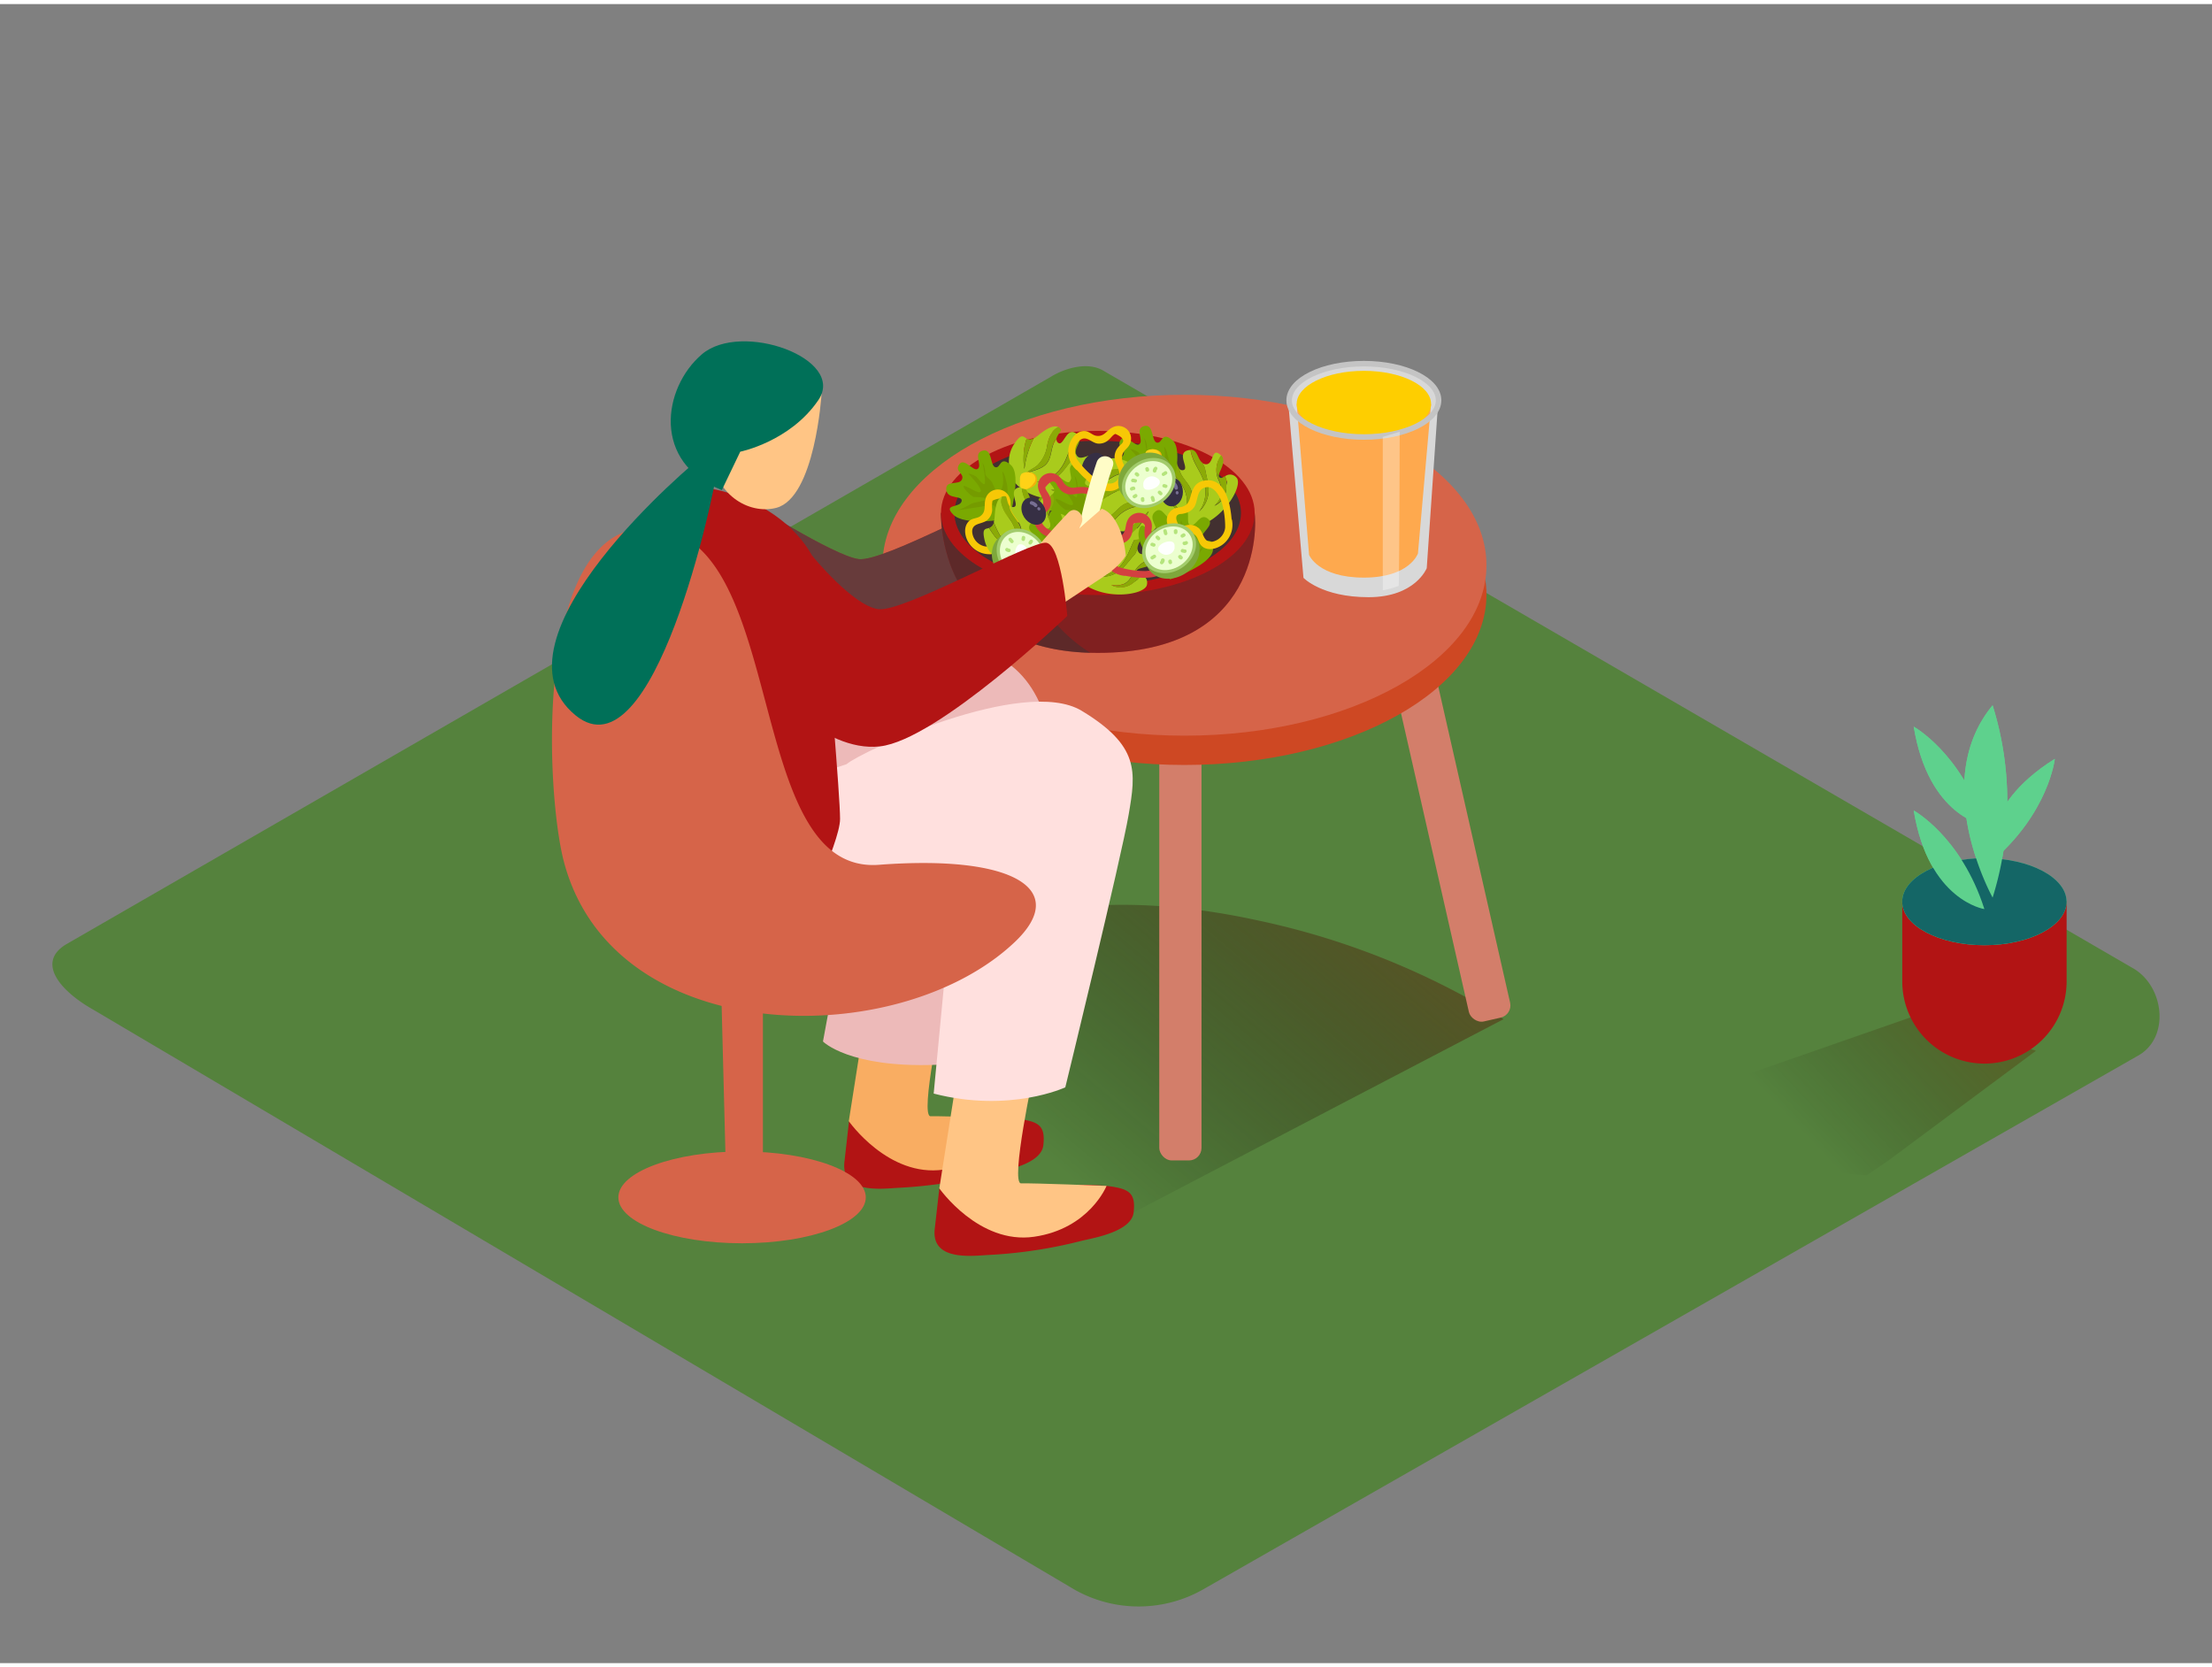 <svg id="Layer_2" data-name="Layer 2" xmlns="http://www.w3.org/2000/svg" xmlns:xlink="http://www.w3.org/1999/xlink" viewBox="0 0 400 300" width="406" height="306" class="illustration styles_illustrationTablet__1DWOa"><rect x="0" y="0" width="400" height="300" fill="#808080" stroke="none"/><defs><linearGradient id="linear-gradient" x1="186.12" y1="205.71" x2="263.34" y2="114.14" gradientUnits="userSpaceOnUse"><stop offset="0" stop-opacity="0"></stop><stop offset="1" stop-color="#935a24"></stop></linearGradient><linearGradient id="linear-gradient-2" x1="324.76" y1="202.69" x2="350.27" y2="178.7" gradientUnits="userSpaceOnUse"><stop offset="0" stop-opacity="0"></stop><stop offset="0.99" stop-color="#552800"></stop></linearGradient></defs><title>PP</title><path d="M194.36,286.74,16.89,181.85c-5.65-3.17-10.5-8.38-5-11.79L190,67.41c2.67-1.65,6.73-2.74,9.45-1.16L385.74,174.36c5.65,3.28,6.66,12.45,1,15.73l-169,96.48A23.6,23.6,0,0,1,194.36,286.74Z" fill="#55823d"></path><path d="M227.13,165.63c-18.44-4-38.71-4.36-56.07,3.79l-44.16,27.08c6.18,5,51.18,28.36,58,32.49l87-45.44A138.43,138.43,0,0,0,227.13,165.63Z" fill="url(#linear-gradient)"></path><rect x="165.79" y="95.67" width="7.64" height="88.68" rx="2.26" ry="2.26" transform="translate(40.03 -37.69) rotate(14.36)" fill="#d37e6a"></rect><rect x="209.63" y="120.42" width="7.64" height="88.68" rx="2.26" ry="2.26" fill="#d37e6a"></rect><rect x="256.21" y="96.03" width="7.64" height="88.68" rx="2.26" ry="2.26" transform="translate(-24.64 61.11) rotate(-12.8)" fill="#d37e6a"></rect><ellipse cx="214.19" cy="106.77" rx="54.61" ry="30.82" fill="#ce4823"></ellipse><ellipse cx="214.19" cy="101.47" rx="54.61" ry="30.82" fill="#d66449"></ellipse><path d="M135.07,89.76s15.57,9.94,20.17,10.6,27.68-12.45,30.43-12,3.75,13.21,3.75,13.21S166,124,155.52,125.18s-20.42-11.35-20.42-11.35" fill="#b21414"></path><path d="M135.07,89.76s15.57,9.94,20.17,10.6,27.68-12.45,30.43-12,3.75,13.21,3.75,13.21S166,124,155.52,125.18s-20.42-11.35-20.42-11.35" fill="#146666" opacity="0.47"></path><path d="M232.84,70.75l2.87,33s3.3,3.5,11.77,3.5S258,102,258,102l2.15-31.28S259.21,65,245.33,65C234.42,65,232.84,70.75,232.84,70.75Z" fill="#d8d8d8"></path><path d="M234.48,72.3l2.24,27.3s1.62,4.11,9.91,4.11,9.78-4.36,9.78-4.36l2.37-27" fill="#fea94e"></path><ellipse cx="246.63" cy="72.3" rx="12.15" ry="5.98" fill="#fece00"></ellipse><ellipse cx="246.63" cy="71.65" rx="13.51" ry="6.63" fill="none" stroke="#c4c4c4" stroke-miterlimit="10"></ellipse><path d="M250.05,78.28V106a15.81,15.81,0,0,0,2.87-.79c.12-.23.19-27.87.19-27.87Z" fill="#fff" opacity="0.33"></path><path d="M170.16,92s-1,25.32,28.36,25.32c29.55,0,28.73-22.93,28.36-25.32S170.16,92,170.16,92Z" fill="#b21414"></path><path d="M170.16,92s-1,25.32,28.36,25.32c29.55,0,28.73-22.93,28.36-25.32S170.16,92,170.16,92Z" fill="#093e3e" opacity="0.29"></path><path d="M188.59,108.91a41.57,41.57,0,0,1-6-17.34c-7.22.24-12.4.46-12.4.46s-1,24.51,27,25.3A28,28,0,0,1,188.59,108.91Z" fill="#093e3e" opacity="0.29"></path><ellipse cx="198.52" cy="92.02" rx="28.36" ry="14.84" fill="#b21414"></ellipse><ellipse cx="198.5" cy="92.02" rx="25.91" ry="13.04" fill="#093e3e" opacity="0.66"></ellipse><path d="M194.15,87.12a3.61,3.61,0,0,1-4.11.69,4.31,4.31,0,0,0,2.38-.33c.91-.49,1.25-1.5,1.77-2.32a4.4,4.4,0,0,1,3.31-2.32.68.68,0,0,1,.27,0,1.83,1.83,0,0,0,0-.33c0-2.17-2.23.49-3.08-.92a1.25,1.25,0,0,1-.17-.51c-.13.31-.26.62-.39.94-.7.79-1.27,1.7-2,2.52a5.28,5.28,0,0,1-4.66,1.8,6,6,0,0,0,4.73-3c1-1.69,1.3-3.7,2.58-5.27A.67.67,0,0,1,195,78a2,2,0,0,0-.4-.36c-1.78-1.26-2.28,2.45-3.25,1.69a.71.71,0,0,1-.28-.73,3.79,3.79,0,0,0-.31.43c-.65,1.1-.57,2.4-1.13,3.52-.83,1.68-2.82,1.64-4.26,2.49.6-.73,1.48-1,2.22-1.61a6.23,6.23,0,0,0,1.74-3.33,6.56,6.56,0,0,1,1.1-2.92,3,3,0,0,1,.93-.7c-.52-.25-1.52-.21-3.51,1.42a5.1,5.1,0,0,1-.91.61,16.42,16.42,0,0,0-1.64,5.22.66.66,0,0,1-.12.28,17.84,17.84,0,0,1,0-3.46,13.18,13.18,0,0,1,.45-2c-.62-.33-.86-1-2.17.91-2.2,3.2-.15,6.82-.15,6.82,4,5,13.2,3.31,13.19,1.19a1.48,1.48,0,0,0-1.18-1.68c-.15.25-.3.5-.45.76S194.39,86.92,194.15,87.12Z" fill="#a9cb1c"></path><path d="M189.31,80.07a6.23,6.23,0,0,1-1.74,3.33c-.74.64-1.61.88-2.22,1.61,1.44-.86,3.42-.81,4.26-2.49.55-1.12.47-2.42,1.13-3.52a3.79,3.79,0,0,1,.31-.43c.12-.69,1-1.44.79-1.67a1.29,1.29,0,0,0-.48-.44,3,3,0,0,0-.93.7A6.56,6.56,0,0,0,189.31,80.07Z" fill="#8baa07"></path><path d="M192.22,83.38a6,6,0,0,1-4.73,3,5.28,5.28,0,0,0,4.66-1.8c.73-.82,1.3-1.73,2-2.52.13-.31.25-.63.39-.94C194.42,80,195.78,79,195,78a.67.67,0,0,0-.17.15C193.52,79.68,193.26,81.69,192.22,83.38Z" fill="#8baa07"></path><path d="M194.55,85.2c-.13-.88,2.87-.53,3.21-2.33a.68.68,0,0,0-.27,0,4.4,4.4,0,0,0-3.31,2.32c-.52.82-.85,1.83-1.77,2.32a4.31,4.31,0,0,1-2.38.33,3.61,3.61,0,0,0,4.11-.69c.24-.2.48-.39.71-.56s.3-.51.45-.76C194.94,85.68,194.61,85.58,194.55,85.2Z" fill="#8baa07"></path><path d="M185.17,84a.66.66,0,0,0,.12-.28,16.42,16.42,0,0,1,1.64-5.22,1.29,1.29,0,0,1-1.31.08,13.18,13.18,0,0,0-.45,2A17.84,17.84,0,0,0,185.17,84Z" fill="#8baa07"></path><path d="M182.6,92.66s2.22-7.54.19-9.32S181,84,180,83.75s-.53-3.47-2.3-3-.07,2.55-.85,3.26-2.47-2.12-3.39-.78,1,1.58.49,2.73-3,0-2.83,1.86,3.11.92,2.76,2.12-3.46.42-1.48,2.4S181.76,93.43,182.6,92.66Z" fill="#7aa901"></path><path d="M182.6,92.66a22.94,22.94,0,0,1-.43-4.17,6.34,6.34,0,0,0-.29-2.5c-.21-1.11-.63-1.58-.63-1.45s.49,2.46-.28,3.31-1.13-.52-1.56-1.32-1.31-1-1.24-1.82a3.68,3.68,0,0,0-.53-1.82,16.75,16.75,0,0,1,.49,3.64c-.14.9-1.13-.68-1.63-1.09a3.47,3.47,0,0,0-1.41-.55s2.59,2.69,2.25,3.25-2.39-1-3-1,1.34,2,1.84,2,2.49.07,2.24.42-2.21.42-3,.92a15.32,15.32,0,0,1-2.24,1.06s2.66-.42,4.16-.64,2.07-.71,2.6,0A10.26,10.26,0,0,0,182.6,92.66Z" fill="#759b00"></path><path d="M221.75,87.16a3.61,3.61,0,0,1-2.15,3.58,4.31,4.31,0,0,0,1.29-2,5.63,5.63,0,0,0-.62-2.85,4.4,4.4,0,0,1,.39-4,.68.68,0,0,1,.2-.19,1.83,1.83,0,0,0-.23-.24c-1.64-1.42-1.08,2-2.7,1.74a1.25,1.25,0,0,1-.5-.2l.46.9c.15,1,.46,2.07.61,3.16a5.28,5.28,0,0,1-1.66,4.71,6,6,0,0,0,.81-5.53c-.61-1.89-2-3.4-2.33-5.38a.67.67,0,0,1,0-.23,2,2,0,0,0-.53.07c-2.11.53.38,3.33-.82,3.57a.71.71,0,0,1-.73-.26,3.79,3.79,0,0,0,.13.52c.41,1.21,1.45,2,1.94,3.14.74,1.73-.59,3.2-.87,4.86a16.34,16.34,0,0,1,.22-2.73,6.23,6.23,0,0,0-1.4-3.49,6.56,6.56,0,0,1-1.5-2.74,3,3,0,0,1,.07-1.16c-.53.23-1.15,1-1.2,3.59A5.1,5.1,0,0,1,210.5,87a16.42,16.42,0,0,0,2.9,4.64.66.66,0,0,1,.14.27,17.84,17.84,0,0,1-2.63-2.24,13.18,13.18,0,0,1-1.21-1.63c-.65.25-1.32,0-.72,2.24,1,3.76,5.08,4.54,5.08,4.54,6.4.16,11.1-7.88,9.48-9.25a1.48,1.48,0,0,0-2-.19c.09.28.19.56.29.84S221.76,86.84,221.75,87.16Z" fill="#a9cb1c"></path><path d="M213.25,86.25a6.23,6.23,0,0,1,1.4,3.49,16.34,16.34,0,0,0-.22,2.73c.28-1.65,1.61-3.13.87-4.86-.49-1.15-1.53-1.93-1.94-3.14a3.79,3.79,0,0,1-.13-.52c-.45-.54-.47-1.67-.76-1.69a1.29,1.29,0,0,0-.65.08,3,3,0,0,0-.07,1.16A6.56,6.56,0,0,0,213.25,86.25Z" fill="#8baa07"></path><path d="M217.65,86.19a6,6,0,0,1-.81,5.53A5.28,5.28,0,0,0,218.51,87c-.15-1.09-.47-2.11-.61-3.16l-.46-.9c-.91-.62-.83-2.34-2.12-2.37a.67.67,0,0,0,0,.23C215.69,82.79,217,84.3,217.65,86.19Z" fill="#8baa07"></path><path d="M220.55,85.6c-.75-.47,1.46-2.53.32-4a.68.68,0,0,0-.2.19,4.4,4.4,0,0,0-.39,4,5.63,5.63,0,0,1,.62,2.85,4.31,4.31,0,0,1-1.29,2,3.61,3.61,0,0,0,2.15-3.58c0-.32,0-.62,0-.9s-.2-.56-.29-.84C221.17,85.62,220.88,85.81,220.55,85.6Z" fill="#8baa07"></path><path d="M213.54,91.94a.66.66,0,0,0-.14-.27A16.42,16.42,0,0,1,210.5,87a1.29,1.29,0,0,1-.79,1,13.18,13.18,0,0,0,1.21,1.63A17.84,17.84,0,0,0,213.54,91.94Z" fill="#8baa07"></path><path d="M211.86,88.21s2.22-7.54.19-9.32-1.81.62-2.84.41-.53-3.47-2.3-3-.07,2.55-.85,3.26-2.47-2.12-3.39-.78,1,1.58.49,2.73-3,0-2.83,1.86,3.11.92,2.76,2.12-3.46.42-1.48,2.4S211,89,211.86,88.21Z" fill="#7aa901"></path><path d="M211.86,88.21a22.94,22.94,0,0,1-.43-4.17,6.34,6.34,0,0,0-.29-2.5c-.21-1.11-.63-1.58-.63-1.45s.49,2.46-.28,3.31-1.13-.52-1.56-1.32-1.31-1-1.24-1.82a3.68,3.68,0,0,0-.53-1.82,16.75,16.75,0,0,1,.49,3.64c-.14.9-1.13-.68-1.63-1.09a3.47,3.47,0,0,0-1.41-.55s2.59,2.69,2.25,3.25-2.39-1-3-1,1.34,2,1.84,2,2.49.07,2.24.42-2.21.42-3,.92a15.32,15.32,0,0,1-2.24,1.06s2.66-.42,4.16-.64,2.07-.71,2.6,0A10.26,10.26,0,0,0,211.86,88.21Z" fill="#759b00"></path><path d="M205.08,104.5a3.61,3.61,0,0,1-4.14.54,4.31,4.31,0,0,0,2.39-.24c.93-.46,1.3-1.45,1.85-2.25a4.4,4.4,0,0,1,3.39-2.2.68.68,0,0,1,.27,0,1.83,1.83,0,0,0,0-.33c.09-2.17-2.25.41-3-1a1.25,1.25,0,0,1-.15-.52c-.14.3-.28.61-.42.92-.73.77-1.34,1.65-2.1,2.44a5.28,5.28,0,0,1-4.72,1.62,6,6,0,0,0,4.83-2.81c1.1-1.65,1.44-3.65,2.77-5.17a.67.67,0,0,1,.18-.14,2,2,0,0,0-.39-.38c-1.73-1.32-2.37,2.36-3.31,1.57a.71.71,0,0,1-.25-.74,3.79,3.79,0,0,0-.32.42c-.69,1.07-.66,2.38-1.26,3.47-.89,1.65-2.88,1.53-4.35,2.34.63-.71,1.51-.91,2.28-1.53a6.23,6.23,0,0,0,1.86-3.26,6.56,6.56,0,0,1,1.21-2.88,3,3,0,0,1,1-.66c-.51-.27-1.51-.27-3.56,1.29a5.1,5.1,0,0,1-.93.58,16.42,16.42,0,0,0-1.83,5.16.66.66,0,0,1-.13.28,17.84,17.84,0,0,1,.12-3.45,13.18,13.18,0,0,1,.52-2c-.6-.36-.82-1-2.21.83-2.32,3.12-.4,6.81-.4,6.81,3.85,5.11,13.07,3.8,13.14,1.68a1.48,1.48,0,0,0-1.12-1.72c-.16.24-.32.49-.48.74S205.34,104.3,205.08,104.5Z" fill="#a9cb1c"></path><path d="M200.51,97.27a6.23,6.23,0,0,1-1.86,3.26c-.76.61-1.65.82-2.28,1.53,1.47-.81,3.45-.68,4.35-2.34.59-1.1.56-2.4,1.26-3.47a3.79,3.79,0,0,1,.32-.42c.14-.68,1-1.41.85-1.64a1.29,1.29,0,0,0-.47-.45,3,3,0,0,0-1,.66A6.56,6.56,0,0,0,200.51,97.27Z" fill="#8baa07"></path><path d="M203.29,100.68a6,6,0,0,1-4.83,2.81,5.28,5.28,0,0,0,4.72-1.62c.76-.79,1.37-1.68,2.1-2.44.14-.31.28-.62.42-.92-.08-1.1,1.32-2.1.54-3.13a.67.67,0,0,0-.18.14C204.73,97,204.39,99,203.29,100.68Z" fill="#8baa07"></path><path d="M205.55,102.59c-.1-.88,2.89-.43,3.29-2.21a.68.68,0,0,0-.27,0,4.4,4.4,0,0,0-3.39,2.2c-.55.8-.92,1.79-1.85,2.25a4.31,4.31,0,0,1-2.39.24,3.61,3.61,0,0,0,4.14-.54c.25-.2.49-.37.73-.53s.31-.5.48-.74C205.93,103.08,205.6,103,205.55,102.59Z" fill="#8baa07"></path><path d="M196.23,101a.66.66,0,0,0,.13-.28,16.42,16.42,0,0,1,1.83-5.16,1.29,1.29,0,0,1-1.31,0,13.18,13.18,0,0,0-.52,2A17.84,17.84,0,0,0,196.23,101Z" fill="#8baa07"></path><path d="M199.27,95s2.22-7.54.19-9.32-1.81.62-2.84.41-.53-3.47-2.3-3-.07,2.55-.85,3.26-2.47-2.12-3.39-.78,1,1.58.49,2.73-3,0-2.83,1.86,3.11.92,2.76,2.12-3.46.42-1.48,2.4S198.43,95.75,199.27,95Z" fill="#7aa901"></path><path d="M199.27,95a22.94,22.94,0,0,1-.43-4.17,6.34,6.34,0,0,0-.29-2.5c-.21-1.11-.63-1.58-.63-1.45s.49,2.46-.28,3.31-1.13-.52-1.56-1.32-1.31-1-1.24-1.82a3.68,3.68,0,0,0-.53-1.82,16.75,16.75,0,0,1,.49,3.64c-.14.9-1.13-.68-1.63-1.09a3.47,3.47,0,0,0-1.41-.55s2.59,2.69,2.25,3.25-2.39-1-3-1,1.34,2,1.84,2,2.49.07,2.24.42-2.21.42-3,.92a15.32,15.32,0,0,1-2.24,1.06s2.66-.42,4.16-.64,2.07-.71,2.6,0A10.26,10.26,0,0,0,199.27,95Z" fill="#759b00"></path><path d="M202,84.09a3.61,3.61,0,0,1,3.81,1.71,4.31,4.31,0,0,0-2.16-1,5.63,5.63,0,0,0-2.76.95,4.4,4.4,0,0,1-4,.09.68.68,0,0,1-.21-.18,1.83,1.83,0,0,0-.21.26c-1.21,1.8,2.13.83,2,2.48a1.25,1.25,0,0,1-.14.52l.84-.56c1-.27,2-.71,3.07-1a5.28,5.28,0,0,1,4.87,1.09,6,6,0,0,0-5.59-.14c-1.8.83-3.14,2.35-5.07,3a.67.67,0,0,1-.22,0,2,2,0,0,0,.13.52c.78,2,3.26-.77,3.64.4a.71.71,0,0,1-.17.76,3.79,3.79,0,0,0,.5-.19c1.15-.55,1.81-1.68,2.89-2.3,1.63-.94,3.25.2,4.93.29a16.34,16.34,0,0,1-2.74.11,6.23,6.23,0,0,0-3.3,1.8,6.56,6.56,0,0,1-2.54,1.82,3,3,0,0,1-1.16.06c.29.5,1.15,1,3.7.77a5.1,5.1,0,0,1,1.1,0,16.42,16.42,0,0,0,4.26-3.43.66.66,0,0,1,.26-.17,17.84,17.84,0,0,1-1.91,2.88,13.18,13.18,0,0,1-1.47,1.39c.33.62.16,1.31,2.31.45,3.61-1.44,3.91-5.59,3.91-5.59-.6-6.37-9.14-10.08-10.31-8.32a1.48,1.48,0,0,0,0,2.05l.8-.38C201.4,84.15,201.7,84.13,202,84.09Z" fill="#a9cb1c"></path><path d="M202.12,92.65a6.23,6.23,0,0,1,3.3-1.8,16.34,16.34,0,0,0,2.74-.11c-1.67-.08-3.3-1.23-4.93-.29-1.08.62-1.74,1.75-2.89,2.3a3.79,3.79,0,0,1-.5.19c-.48.51-1.6.67-1.58,1a1.29,1.29,0,0,0,.16.63,3,3,0,0,0,1.16-.06A6.56,6.56,0,0,0,202.12,92.65Z" fill="#8baa07"></path><path d="M201.54,88.28a6,6,0,0,1,5.59.14,5.28,5.28,0,0,0-4.87-1.09c-1.06.28-2,.71-3.07,1l-.84.56c-.51,1-2.22,1.1-2.1,2.38a.67.67,0,0,0,.22,0C198.4,90.63,199.74,89.11,201.54,88.28Z" fill="#8baa07"></path><path d="M200.61,85.47c-.38.8-2.68-1.15-4,.16a.68.68,0,0,0,.21.18,4.4,4.4,0,0,0,4-.09,5.63,5.63,0,0,1,2.76-.95,4.31,4.31,0,0,1,2.16,1A3.61,3.61,0,0,0,202,84.09c-.32,0-.61.06-.9.07l-.8.38C200.56,84.86,200.78,85.12,200.61,85.47Z" fill="#8baa07"></path><path d="M207.74,91.68a.66.66,0,0,0-.26.17,16.42,16.42,0,0,1-4.26,3.43,1.29,1.29,0,0,1,1.13.66,13.18,13.18,0,0,0,1.47-1.39A17.84,17.84,0,0,0,207.74,91.68Z" fill="#8baa07"></path><path d="M211.65,104s7.42-2.58,7.69-5.27-1.56-1.11-2-2.07,2.51-2.45,1.08-3.6-2.11,1.43-3.14,1.2.29-3.25-1.34-3.21-.71,1.72-1.94,2-1.73-2.5-3.16-1.22,1.06,3.06-.12,3.48-2.36-2.57-2.82.19S210.52,103.76,211.65,104Z" fill="#7aa901"></path><path d="M211.65,104a22.94,22.94,0,0,1,3.14-2.77,6.34,6.34,0,0,0,1.87-1.69c.78-.81.92-1.43.81-1.36s-1.72,1.84-2.86,1.7-.23-1.22.17-2,0-1.64.76-2.07a3.68,3.68,0,0,0,1.18-1.49A16.75,16.75,0,0,1,214,96.8c-.81.41-.11-1.32-.06-2a3.47,3.47,0,0,0-.37-1.47s-.68,3.67-1.34,3.72-.59-2.52-1-3-.89,2.29-.6,2.69,1.39,2.07,1,2.07-1.63-1.55-2.47-1.88a15.32,15.32,0,0,1-2.17-1.2s1.89,1.92,2.94,3,1.78,1.27,1.51,2.11A10.26,10.26,0,0,0,211.65,104Z" fill="#759b00"></path><ellipse cx="211.86" cy="88.21" rx="2.05" ry="2.61" fill="#362f44"></ellipse><path d="M213,87.41a1.75,1.75,0,0,0-.43-.87.32.32,0,1,0-.45.45,1.15,1.15,0,0,1,.26.59.32.32,0,0,0,.39.22A.32.32,0,0,0,213,87.41Z" fill="#776f93"></path><path d="M212.86,88.05a.32.32,0,0,0,0,.63A.32.32,0,0,0,212.86,88.05Z" fill="#776f93"></path><ellipse cx="198.57" cy="97.17" rx="2.61" ry="2.05" transform="translate(-10.02 23.95) rotate(-6.73)" fill="#362f44"></ellipse><path d="M199.51,98.23a1.75,1.75,0,0,0,.81-.53.32.32,0,0,0-.5-.39,1.15,1.15,0,0,1-.55.33.32.32,0,0,0-.17.41A.32.32,0,0,0,199.51,98.23Z" fill="#776f93"></path><path d="M198.84,98.15a.32.32,0,0,0-.63.07A.32.32,0,0,0,198.84,98.15Z" fill="#776f93"></path><ellipse cx="197.79" cy="83.64" rx="2.61" ry="2.05" transform="translate(34.27 222.85) rotate(-63.33)" fill="#362f44"></ellipse><path d="M199.19,83.45a1.75,1.75,0,0,0,0-1,.32.32,0,0,0-.6.2,1.15,1.15,0,0,1,0,.65.32.32,0,0,0,.25.37A.32.32,0,0,0,199.19,83.45Z" fill="#776f93"></path><path d="M198.76,84a.32.32,0,0,0-.28.57A.32.32,0,0,0,198.76,84Z" fill="#776f93"></path><path d="M186.93,95.27c-.12-1.57-1.3-2.15-2.57-2.72-.81-.36-1.34-.63-1.56-1.59-.1-.46,0-.95-.14-1.4A2.35,2.35,0,0,0,181.42,88a2.3,2.3,0,0,0-3.22,1.53c-.32,1.12.21,2.24-.93,3.07-.58.43-1.42.33-2,.85-1.09,1-.84,2.72-.16,3.86a4.45,4.45,0,0,0,2.4,1.94h0a4.64,4.64,0,0,0,1.65.23.66.66,0,0,0,.23-.05C182.65,99.58,187.22,99.07,186.93,95.27Zm-4.32,2.78a16.33,16.33,0,0,1-4.56,0,2.89,2.89,0,0,1-2.25-2.67c0-1.57,1.7-1.29,2.62-2a2.51,2.51,0,0,0,1-2,5.6,5.6,0,0,1,.06-1.59q2.28-1,2.07.75a4.13,4.13,0,0,0,0,.61,2.69,2.69,0,0,0,1,1.79c.9.72,2.71.78,3.11,2C186.19,96.86,183.95,97.83,182.61,98.05Z" fill="#f7c806"></path><path d="M191,94.22a3.61,3.61,0,0,1-2.27,3.5,4.31,4.31,0,0,0,1.36-2,5.63,5.63,0,0,0-.52-2.87,4.4,4.4,0,0,1,.52-4,.68.68,0,0,1,.21-.18,1.83,1.83,0,0,0-.22-.25c-1.59-1.47-1.14,2-2.76,1.64a1.25,1.25,0,0,1-.49-.22c.14.31.28.61.43.92.11,1.05.39,2.09.51,3.18a5.28,5.28,0,0,1-1.82,4.65,6,6,0,0,0,1-5.5c-.55-1.91-1.85-3.46-2.15-5.46a.67.67,0,0,1,0-.23,2,2,0,0,0-.54,0c-2.13.46.26,3.34-.94,3.54a.71.71,0,0,1-.73-.29,3.79,3.79,0,0,0,.11.52c.37,1.22,1.38,2,1.83,3.2.68,1.75-.7,3.18-1,4.82a16.34,16.34,0,0,1,.31-2.72A6.23,6.23,0,0,0,182.49,93a6.56,6.56,0,0,1-1.41-2.79,3,3,0,0,1,.11-1.16c-.54.21-1.18,1-1.32,3.54a5.1,5.1,0,0,1-.16,1.08,16.42,16.42,0,0,0,2.75,4.74.66.66,0,0,1,.13.28A17.84,17.84,0,0,1,180,96.4a13.18,13.18,0,0,1-1.15-1.67c-.66.23-1.32,0-.8,2.22.88,3.79,4.93,4.71,4.93,4.71,6.39.38,11.36-7.5,9.79-8.93a1.48,1.48,0,0,0-2-.26c.08.28.17.56.26.85S191,93.9,191,94.22Z" fill="#a9cb1c"></path><path d="M182.49,93a6.23,6.23,0,0,1,1.28,3.53,16.34,16.34,0,0,0-.31,2.72c.34-1.64,1.71-3.07,1-4.82-.45-1.16-1.46-2-1.83-3.2a3.79,3.79,0,0,1-.11-.52c-.43-.55-.42-1.68-.7-1.71a1.29,1.29,0,0,0-.65.06,3,3,0,0,0-.11,1.16A6.56,6.56,0,0,0,182.49,93Z" fill="#8baa07"></path><path d="M186.89,93.12a6,6,0,0,1-1,5.5A5.28,5.28,0,0,0,187.72,94c-.11-1.09-.39-2.13-.51-3.18-.14-.3-.29-.61-.43-.92-.89-.65-.75-2.37-2-2.44a.67.67,0,0,0,0,.23C185,89.66,186.34,91.21,186.89,93.12Z" fill="#8baa07"></path><path d="M189.81,92.63c-.74-.5,1.54-2.48.45-3.94a.68.68,0,0,0-.21.18,4.4,4.4,0,0,0-.52,4,5.63,5.63,0,0,1,.52,2.87,4.31,4.31,0,0,1-1.36,2,3.61,3.61,0,0,0,2.27-3.5c0-.32,0-.62.07-.9s-.18-.57-.26-.85C190.42,92.67,190.13,92.85,189.81,92.63Z" fill="#8baa07"></path><path d="M182.59,98.73a.66.66,0,0,0-.13-.28,16.42,16.42,0,0,1-2.75-4.74,1.29,1.29,0,0,1-.83,1A13.18,13.18,0,0,0,180,96.4,17.84,17.84,0,0,0,182.59,98.73Z" fill="#8baa07"></path><path d="M195.53,103.4s2.22-7.54.19-9.32-1.81.62-2.84.41-.53-3.47-2.3-3-.07,2.55-.85,3.26-2.47-2.12-3.39-.78,1,1.58.49,2.73-3,0-2.83,1.86,3.11.92,2.76,2.12-3.46.42-1.48,2.4S194.69,104.17,195.53,103.4Z" fill="#7aa901"></path><path d="M195.53,103.4a22.94,22.94,0,0,1-.43-4.17,6.34,6.34,0,0,0-.29-2.5c-.21-1.11-.63-1.58-.63-1.45s.49,2.46-.28,3.31-1.13-.52-1.56-1.32-1.31-1-1.24-1.82a3.68,3.68,0,0,0-.53-1.82,16.75,16.75,0,0,1,.49,3.64c-.14.9-1.13-.68-1.63-1.09a3.47,3.47,0,0,0-1.41-.55s2.59,2.69,2.25,3.25-2.39-1-3-1,1.34,2,1.84,2,2.49.07,2.24.42-2.21.42-3,.92a15.32,15.32,0,0,1-2.24,1.06s2.66-.42,4.16-.64,2.07-.71,2.6,0A10.26,10.26,0,0,0,195.53,103.4Z" fill="#759b00"></path><path d="M217.62,86.2c-1.54.32-2,1.57-2.36,2.91-.26.86-.45,1.42-1.38,1.75-.44.16-.94.14-1.37.32a2.35,2.35,0,0,0-1.4,1.43,2.3,2.3,0,0,0,1.94,3c1.15.17,2.19-.5,3.17.52.5.52.52,1.37,1.11,1.88,1.11,1,2.81.47,3.84-.34A4.45,4.45,0,0,0,222.79,95v0a4.64,4.64,0,0,0,0-1.67.66.66,0,0,0-.08-.22C222.45,89.89,221.35,85.41,217.62,86.2Zm3.32,3.92a16.33,16.33,0,0,1,.61,4.52,2.89,2.89,0,0,1-2.36,2.58c-1.57.16-1.5-1.52-2.29-2.34a2.51,2.51,0,0,0-2.08-.69,5.6,5.6,0,0,1-1.59.15q-1.25-2.13.47-2.15a4.13,4.13,0,0,0,.6-.13A2.69,2.69,0,0,0,216,90.88c.6-1,.42-2.79,1.61-3.35C219.29,86.72,220.54,88.83,220.94,90.12Z" fill="#f7c806"></path><path d="M203,86.89c1-1.17.65-2.42.17-3.74a2.11,2.11,0,0,1,.07-2.23c.26-.39.67-.67.91-1.07a2.35,2.35,0,0,0,.27-2,2.3,2.3,0,0,0-3.34-1.25c-1,.54-1.46,1.7-2.86,1.46-.71-.12-1.23-.79-2-.85-1.46-.11-2.54,1.28-2.89,2.56a4.45,4.45,0,0,0,.27,3.07l0,0a4.64,4.64,0,0,0,1,1.35.66.66,0,0,0,.2.13C196.92,86.78,200.46,89.73,203,86.89Zm-5-1.19a16.33,16.33,0,0,1-3.17-3.28,2.89,2.89,0,0,1,.36-3.48c1.17-1.06,2.11.33,3.23.52a2.51,2.51,0,0,0,2.08-.68c.38-.31.73-.89,1.19-1.06q2.27,1,.9,2a4.13,4.13,0,0,0-.41.46,2.69,2.69,0,0,0-.62,1.93c.1,1.15,1.32,2.5.69,3.65C201.34,87.45,199.08,86.5,198,85.7Z" fill="#f7c806"></path><path d="M211.62,100.45c.12-1.57-.95-2.32-2.12-3.09-.75-.49-1.23-.83-1.29-1.81,0-.47.13-.94.08-1.41a2.35,2.35,0,0,0-1-1.74,2.3,2.3,0,0,0-3.42,1c-.49,1.05-.14,2.24-1.4,2.89-.64.33-1.46.11-2.11.53-1.23.79-1.25,2.56-.76,3.79a4.45,4.45,0,0,0,2.07,2.29l0,0a4.64,4.64,0,0,0,1.6.48.66.66,0,0,0,.24,0C206.72,104,211.32,104.25,211.62,100.45Zm-4.7,2.07a16.33,16.33,0,0,1-4.51-.69,2.89,2.89,0,0,1-1.81-3c.29-1.55,1.88-1,2.89-1.54a2.51,2.51,0,0,0,1.25-1.8c.12-.48,0-1.15.3-1.57q2.4-.59,1.93,1.06a4.13,4.13,0,0,0,0,.61,2.69,2.69,0,0,0,.67,1.92c.78.85,2.56,1.19,2.76,2.49C210.65,101.9,208.28,102.51,206.93,102.53Z" fill="#d34040"></path><path d="M198.2,88.51c-.87-1.31-2.18-1.25-3.57-1.13a2.11,2.11,0,0,1-2.14-.64c-.31-.35-.47-.82-.8-1.16a2.35,2.35,0,0,0-1.84-.77,2.3,2.3,0,0,0-2.07,2.9c.26,1.13,1.27,1.85.68,3.14-.3.65-1.08,1-1.34,1.72-.48,1.38.59,2.78,1.73,3.45a4.45,4.45,0,0,0,3,.53h0a4.64,4.64,0,0,0,1.56-.6.66.66,0,0,0,.18-.16C196.54,94.36,200.3,91.69,198.2,88.51ZM195.77,93a16.33,16.33,0,0,1-4,2.23A2.89,2.89,0,0,1,188.52,94c-.72-1.4.86-2,1.34-3a2.51,2.51,0,0,0-.12-2.19c-.2-.45-.68-.94-.72-1.42q1.52-1.94,2.17-.35a4.13,4.13,0,0,0,.34.51,2.69,2.69,0,0,0,1.71,1.09c1.14.19,2.75-.63,3.7.27C198.32,90.26,196.83,92.2,195.77,93Z" fill="#d34040"></path><ellipse cx="186.93" cy="91.7" rx="2.05" ry="2.61" transform="translate(-19.91 115.55) rotate(-32.71)" fill="#362f44"></ellipse><path d="M187.48,90.4a1.75,1.75,0,0,0-.83-.5.32.32,0,1,0-.13.62,1.15,1.15,0,0,1,.54.35.32.32,0,0,0,.45,0A.32.32,0,0,0,187.48,90.4Z" fill="#776f93"></path><path d="M187.69,91a.32.32,0,0,0,.34.53A.32.32,0,0,0,187.69,91Z" fill="#776f93"></path><path d="M207,87.37a1.83,1.83,0,0,0-1.83-.39c-.32.17-.44.66-.56,1a6.13,6.13,0,0,0-.28,1,.65.65,0,0,0,.42.79l.1,0a.42.42,0,0,0,.13.11l.16.05h.07a.52.52,0,0,0,.22,0,2.88,2.88,0,0,0,1.36-.61A1.4,1.4,0,0,0,207,87.37Z" fill="#f2b00a"></path><path d="M206.39,87.09a1.92,1.92,0,0,0-1.91.08,1.39,1.39,0,0,0-.29,1,6.13,6.13,0,0,0,0,1.07.65.65,0,0,0,.63.63h.1a.42.42,0,0,0,.16.06h.24a.52.52,0,0,0,.22-.06,2.88,2.88,0,0,0,1.12-1A1.12,1.12,0,0,0,206.39,87.09Z" fill="#ffd217"></path><path d="M193.52,97.74a1.83,1.83,0,0,0-1.06,1.54c0,.36.44.66.69.89a6.13,6.13,0,0,0,.84.66.65.65,0,0,0,.89-.08l.06-.08a.42.42,0,0,0,.15-.08.84.84,0,0,0,.11-.13h0l0,0v0a.52.52,0,0,0,.1-.2,2.88,2.88,0,0,0,0-1.49A1.4,1.4,0,0,0,193.52,97.74Z" fill="#f2b00a"></path><path d="M193,98.18a1.92,1.92,0,0,0-.67,1.8,1.39,1.39,0,0,0,.77.63,6.13,6.13,0,0,0,1,.38.65.65,0,0,0,.83-.34.55.55,0,0,0,0-.1.42.42,0,0,0,.12-.12.84.84,0,0,0,.07-.16h0v-.05a.52.52,0,0,0,0-.22,2.88,2.88,0,0,0-.48-1.41A1.12,1.12,0,0,0,193,98.18Z" fill="#ffd217"></path><path d="M215.14,97.46a1.83,1.83,0,0,0-1.83-.39c-.32.17-.44.66-.56,1a6.13,6.13,0,0,0-.28,1,.65.65,0,0,0,.42.79l.1,0a.42.42,0,0,0,.13.11l.16.05h.07a.52.52,0,0,0,.22,0,2.88,2.88,0,0,0,1.36-.61A1.4,1.4,0,0,0,215.14,97.46Z" fill="#f2b00a"></path><path d="M214.55,97.19a1.92,1.92,0,0,0-1.91.08,1.39,1.39,0,0,0-.29,1,6.13,6.13,0,0,0,0,1.07.65.65,0,0,0,.63.63h.1a.42.42,0,0,0,.16.06h.24a.52.52,0,0,0,.22-.06,2.88,2.88,0,0,0,1.12-1A1.12,1.12,0,0,0,214.55,97.19Z" fill="#ffd217"></path><path d="M209.83,81A1.83,1.83,0,0,0,208,80.6c-.32.17-.44.66-.56,1a6.13,6.13,0,0,0-.28,1,.65.65,0,0,0,.42.79l.1,0a.42.42,0,0,0,.13.11l.16.05H208a.52.52,0,0,0,.22,0,2.88,2.88,0,0,0,1.36-.61A1.4,1.4,0,0,0,209.83,81Z" fill="#f2b00a"></path><path d="M209.25,80.72a1.92,1.92,0,0,0-1.91.08,1.39,1.39,0,0,0-.29,1,6.13,6.13,0,0,0,0,1.07.65.65,0,0,0,.63.63h.1a.42.42,0,0,0,.16.06h.24a.52.52,0,0,0,.22-.06,2.88,2.88,0,0,0,1.12-1A1.12,1.12,0,0,0,209.25,80.72Z" fill="#ffd217"></path><path d="M187.23,85.13a1.83,1.83,0,0,0-1.83-.39c-.32.17-.44.66-.56,1a6.13,6.13,0,0,0-.28,1,.65.65,0,0,0,.42.79l.1,0a.42.42,0,0,0,.13.11l.16.05h.07a.52.52,0,0,0,.22,0,2.88,2.88,0,0,0,1.36-.61A1.4,1.4,0,0,0,187.23,85.13Z" fill="#f2b00a"></path><path d="M186.65,84.86a1.92,1.92,0,0,0-1.91.08,1.39,1.39,0,0,0-.29,1,6.13,6.13,0,0,0,0,1.07.65.65,0,0,0,.63.63h.1a.42.42,0,0,0,.16.06h.24a.52.52,0,0,0,.22-.06,2.88,2.88,0,0,0,1.12-1A1.12,1.12,0,0,0,186.65,84.86Z" fill="#ffd217"></path><ellipse cx="184.01" cy="100.37" rx="4.23" ry="5.13" transform="translate(-20.23 147.52) rotate(-41.61)" fill="#7ea83b"></ellipse><polyline points="180.36 96.78 181.6 95.66 188.53 103.19 187.12 104.44" fill="#7ea83b"></polyline><ellipse cx="184.88" cy="99.59" rx="4.23" ry="5.13" transform="translate(-19.49 147.91) rotate(-41.61)" fill="#a2cb6b"></ellipse><ellipse cx="184.88" cy="99.59" rx="3.7" ry="4.48" transform="translate(-19.49 147.91) rotate(-41.61)" fill="#ecffcf"></ellipse><path d="M183.21,96.94l-.3-.35a.32.32,0,0,0-.45,0,.32.32,0,0,0,0,.45l.3.35a.32.32,0,0,0,.45,0A.32.32,0,0,0,183.21,96.94Z" fill="#b5e47c"></path><path d="M182.53,98.48a.33.33,0,0,1-.21-.05.33.33,0,0,0-.45,0,.32.32,0,0,0,0,.45,1,1,0,0,0,.65.22A.32.32,0,0,0,182.53,98.48Z" fill="#b5e47c"></path><path d="M182.48,99.83a.72.72,0,0,0-.27.12c-.33.24,0,.77.34.53a.21.21,0,0,1,.12,0,.32.32,0,0,0,.21-.4A.32.32,0,0,0,182.48,99.83Z" fill="#b5e47c"></path><path d="M183.92,101.59a.32.32,0,0,0-.44-.1.72.72,0,0,0-.28.43c-.08.4.54.54.62.14,0,0,0,0,0,0h0A.33.33,0,0,0,183.92,101.59Z" fill="#b5e47c"></path><path d="M184.51,102a2.14,2.14,0,0,0,0,.53c0,.41.66.39.63,0a1.44,1.44,0,0,1,0-.36C185.2,101.73,184.58,101.58,184.51,102Z" fill="#b5e47c"></path><path d="M186.6,102.35a.65.65,0,0,1-.12-.26c-.1-.4-.7-.21-.6.19a1.13,1.13,0,0,0,.19.41.32.32,0,0,0,.44.1A.32.32,0,0,0,186.6,102.35Z" fill="#b5e47c"></path><path d="M187.87,101.63a1,1,0,0,1-.16-.2c-.21-.35-.75,0-.53.34a1.73,1.73,0,0,0,.27.33C187.73,102.38,188.16,101.91,187.87,101.63Z" fill="#b5e47c"></path><path d="M188.4,100.1a.32.32,0,0,0-.44-.1.24.24,0,0,1-.09,0c-.41,0-.39.63,0,.63a.88.88,0,0,0,.42-.11A.32.32,0,0,0,188.4,100.1Z" fill="#b5e47c"></path><path d="M187.77,98.09l-.43.19a.33.33,0,0,0-.21.4.32.32,0,0,0,.4.21l.43-.19a.33.33,0,0,0,.21-.4A.32.32,0,0,0,187.77,98.09Z" fill="#b5e47c"></path><path d="M186.71,96.93a.32.32,0,0,0-.45,0l-.19.26a.33.33,0,0,0,0,.45.32.32,0,0,0,.45,0l.19-.26A.33.33,0,0,0,186.71,96.93Z" fill="#b5e47c"></path><path d="M184.78,96.39l-.06.32c-.07.4.55.54.62.14l.06-.32C185.47,96.13,184.85,96,184.78,96.39Z" fill="#b5e47c"></path><path d="M185.55,98.27a1.24,1.24,0,0,0-1.17-.58.69.69,0,0,0-.48.42l0,0a.66.66,0,0,0-.14.26,1.54,1.54,0,0,0,0,1.4,1.45,1.45,0,0,0,1.24.86.62.62,0,0,0,.21,0h.16C186.63,100.4,186.08,98.9,185.55,98.27Z" fill="#fefffd"></path><ellipse cx="212.04" cy="99.39" rx="5.13" ry="4.23" transform="translate(-20.04 130.68) rotate(-32.79)" fill="#7ea83b"></ellipse><polyline points="207.93 102.44 207 101.04 215.51 95.34 216.53 96.93" fill="#7ea83b"></polyline><ellipse cx="211.4" cy="98.4" rx="5.13" ry="4.23" transform="translate(-19.6 130.17) rotate(-32.79)" fill="#a2cb6b"></ellipse><ellipse cx="211.4" cy="98.4" rx="4.48" ry="3.7" transform="translate(-19.6 130.17) rotate(-32.79)" fill="#ecffcf"></ellipse><path d="M208.52,99.65l-.39.24a.32.32,0,0,0,0,.45.32.32,0,0,0,.45,0l.39-.24a.32.32,0,0,0,0-.45A.32.32,0,0,0,208.52,99.65Z" fill="#b5e47c"></path><path d="M209.93,100.56a.33.33,0,0,1-.08.2.33.33,0,0,0,0,.45.32.32,0,0,0,.45,0,1,1,0,0,0,.32-.61A.32.32,0,0,0,209.93,100.56Z" fill="#b5e47c"></path><path d="M211.26,100.81a.72.72,0,0,0,.08.29c.18.36.76.11.58-.26a.21.21,0,0,1,0-.12.32.32,0,0,0-.36-.27A.32.32,0,0,0,211.26,100.81Z" fill="#b5e47c"></path><path d="M213.23,99.65a.32.32,0,0,0-.16.42.72.72,0,0,0,.39.34c.38.14.62-.45.24-.59h0A.33.33,0,0,0,213.23,99.65Z" fill="#b5e47c"></path><path d="M213.71,99.14a2.14,2.14,0,0,0,.52.11c.41,0,.48-.6.08-.63a1.44,1.44,0,0,1-.36-.07C213.56,98.42,213.32,99,213.71,99.14Z" fill="#b5e47c"></path><path d="M214.38,97.13a.65.65,0,0,1-.27.08c-.41,0-.31.66.09.63a1.13,1.13,0,0,0,.44-.13.32.32,0,0,0,.16-.42A.32.32,0,0,0,214.38,97.13Z" fill="#b5e47c"></path><path d="M213.87,95.76a1,1,0,0,1-.23.13.32.32,0,0,0,.26.58,1.73,1.73,0,0,0,.37-.21C214.59,96,214.19,95.52,213.87,95.76Z" fill="#b5e47c"></path><path d="M212.44,95a.32.32,0,0,0-.16.42.24.24,0,0,1,0,.09c-.07.4.56.48.63.08a.88.88,0,0,0,0-.43A.32.32,0,0,0,212.44,95Z" fill="#b5e47c"></path><path d="M210.36,95.31l.12.46a.33.33,0,0,0,.36.27.32.32,0,0,0,.27-.36l-.12-.46a.33.33,0,0,0-.36-.27A.32.32,0,0,0,210.36,95.31Z" fill="#b5e47c"></path><path d="M209.05,96.19a.32.32,0,0,0,0,.45l.22.23a.33.33,0,0,0,.45,0,.32.32,0,0,0,0-.45l-.22-.23A.33.33,0,0,0,209.05,96.19Z" fill="#b5e47c"></path><path d="M208.22,98l.31.11c.39.13.62-.46.24-.59l-.31-.11C208.07,97.29,207.83,97.88,208.22,98Z" fill="#b5e47c"></path><path d="M210.19,97.54c-.37.22-.8.58-.76,1.06a.69.69,0,0,0,.34.53l0,0a.66.66,0,0,0,.24.18,1.54,1.54,0,0,0,1.39.19,1.45,1.45,0,0,0,1-1.1.62.62,0,0,0,0-.21,1.27,1.27,0,0,0,0-.16C212.47,96.8,210.9,97.12,210.19,97.54Z" fill="#fefffd"></path><ellipse cx="207.06" cy="85.62" rx="5.13" ry="4.23" transform="translate(-12.21 131.74) rotate(-34.34)" fill="#7ea83b"></ellipse><polyline points="211.09 82.46 212.05 83.84 203.7 89.76 202.64 88.2" fill="#7ea83b"></polyline><ellipse cx="207.73" cy="86.59" rx="5.13" ry="4.23" transform="translate(-12.64 132.29) rotate(-34.34)" fill="#a2cb6b"></ellipse><ellipse cx="207.73" cy="86.59" rx="4.48" ry="3.7" transform="translate(-12.64 132.29) rotate(-34.34)" fill="#ecffcf"></ellipse><path d="M210.57,85.27,211,85a.32.32,0,0,0,0-.45.32.32,0,0,0-.45,0l-.38.25a.32.32,0,0,0,0,.45A.32.32,0,0,0,210.57,85.27Z" fill="#b5e47c"></path><path d="M209.13,84.4a.33.33,0,0,1,.08-.2.33.33,0,0,0,0-.45.32.32,0,0,0-.45,0,1,1,0,0,0-.3.62A.32.32,0,0,0,209.13,84.4Z" fill="#b5e47c"></path><path d="M207.8,84.18a.72.72,0,0,0-.09-.28c-.19-.36-.77-.09-.57.27a.21.21,0,0,1,0,.12.32.32,0,0,0,.37.26A.32.32,0,0,0,207.8,84.18Z" fill="#b5e47c"></path><path d="M205.87,85.39A.32.32,0,0,0,206,85a.72.72,0,0,0-.39-.33c-.39-.13-.61.47-.22.59h0A.33.33,0,0,0,205.87,85.39Z" fill="#b5e47c"></path><path d="M205.4,85.92a2.14,2.14,0,0,0-.52-.1c-.41,0-.47.61-.06.63a1.44,1.44,0,0,1,.36.06C205.57,86.64,205.79,86,205.4,85.92Z" fill="#b5e47c"></path><path d="M204.78,87.95a.65.65,0,0,1,.27-.09c.41,0,.29-.67-.11-.62a1.13,1.13,0,0,0-.43.14.32.32,0,0,0-.15.42A.32.32,0,0,0,204.78,87.95Z" fill="#b5e47c"></path><path d="M205.33,89.3a1,1,0,0,1,.22-.13.32.32,0,0,0-.27-.57,1.73,1.73,0,0,0-.36.22C204.6,89.07,205,89.55,205.33,89.3Z" fill="#b5e47c"></path><path d="M206.78,90a.32.32,0,0,0,.15-.42.24.24,0,0,1,0-.09c.05-.41-.58-.46-.63-.06a.88.88,0,0,0,.06.43A.32.32,0,0,0,206.78,90Z" fill="#b5e47c"></path><path d="M208.85,89.65l-.13-.45a.33.33,0,0,0-.37-.26.32.32,0,0,0-.26.37l.13.45a.33.33,0,0,0,.37.26A.32.32,0,0,0,208.85,89.65Z" fill="#b5e47c"></path><path d="M210.13,88.74a.32.32,0,0,0,0-.45l-.23-.22a.33.33,0,0,0-.45,0,.32.32,0,0,0,0,.45l.23.22A.33.33,0,0,0,210.13,88.74Z" fill="#b5e47c"></path><path d="M210.92,86.9l-.31-.1c-.39-.12-.61.47-.22.59l.31.1C211.09,87.61,211.31,87,210.92,86.9Z" fill="#b5e47c"></path><path d="M209,87.42c.37-.23.78-.6.73-1.08a.69.69,0,0,0-.35-.52l0,0a.66.66,0,0,0-.24-.17,1.54,1.54,0,0,0-1.39-.15,1.45,1.45,0,0,0-1,1.12.62.62,0,0,0,0,.21,1.27,1.27,0,0,0,0,.16C206.7,88.22,208.26,87.86,209,87.42Z" fill="#fefffd"></path><path d="M319.66,208c3.63,1.11,7.26,2.2,11,3a56.26,56.26,0,0,0,6.88.79l3.87-2.62,26.76-19.9-20.47-6.81-48.42,16.88C305.26,203.69,312.65,205.86,319.66,208Z" opacity="0.32" fill="url(#linear-gradient-2)"></path><path d="M357.47,167.59c-4.83-.42-9.91-1.88-13.48-5.18v14.32a14.86,14.86,0,0,0,14.86,14.86h0a14.86,14.86,0,0,0,14.86-14.86V162.16C368.63,164.23,362.88,168.06,357.47,167.59Z" fill="#b21414"></path><ellipse cx="358.84" cy="162.31" rx="14.86" ry="7.87" fill="#5ed18d"></ellipse><path d="M358.84,163.65s-10.1-1.49-12.78-17.83C346.06,145.82,354.68,150.57,358.84,163.65Z" fill="#5ed18d"></path><path d="M360.33,161.57s-11.59-20.8,0-34.77A58.28,58.28,0,0,1,360.33,161.57Z" fill="#5ed18d"></path><path d="M358.84,148.49s-10.1-1.49-12.78-17.83C346.06,130.66,354.68,135.42,358.84,148.49Z" fill="#5ed18d"></path><path d="M360.07,155.15s-2.53-9.89,11.51-18.67C371.58,136.48,370.52,146.27,360.07,155.15Z" fill="#5ed18d"></path><ellipse cx="358.84" cy="162.31" rx="14.86" ry="7.87" fill="#146666"></ellipse><path d="M358.84,163.65s-10.1-1.49-12.78-17.83C346.06,145.82,354.68,150.57,358.84,163.65Z" fill="#5ed18d"></path><path d="M360.33,161.57s-11.59-20.8,0-34.77A58.28,58.28,0,0,1,360.33,161.57Z" fill="#5ed18d"></path><path d="M358.84,148.49s-10.1-1.49-12.78-17.83C346.06,130.66,354.68,135.42,358.84,148.49Z" fill="#5ed18d"></path><path d="M360.07,155.15s-2.53-9.89,11.51-18.67C371.58,136.48,370.52,146.27,360.07,155.15Z" fill="#5ed18d"></path><path d="M198.34,82.78a98.25,98.25,0,0,0-3.64,14c-.35,1.89,2.54,2.7,2.89.8a98.24,98.24,0,0,1,3.64-14C201.86,81.75,199,81,198.34,82.78Z" fill="#fffcc7"></path><path d="M183.73,201.56c-.92-.11-3.77-.21-4.84-.21-3.24,2.52-7.61,3.44-11.36,3.84-4.64.5-10-.16-14-3.19l-.85,7.53c-.48,5.78,7.11,4.64,10,4.51a84.74,84.74,0,0,0,16.53-2.53c2.14-.53,9.07-1.63,9.46-5.17S187.87,202,183.73,201.56Z" fill="#b21414"></path><path d="M170.63,180.8s-4.41,20.39-2.34,20.31,15.44.45,15.44.45-3.1,7.75-13.1,9.2S153.49,202,153.49,202l4-25.44" fill="#f9ad62"></path><path d="M151.82,171.36l-3,16.23s4.66,4.79,20.37,4.22,0-28.68,0-28.68" fill="#edbab9"></path><path d="M142.64,132.11s17.53-14.07,29.17-15.72,17.71,11,16.88,19.42S160,148.88,160,148.88" fill="#edbab9"></path><path d="M200.06,213.7c-.92-.11-3.77-.21-4.84-.21-3.24,2.52-7.61,3.44-11.36,3.84-4.64.5-10-.16-14-3.19l-.85,7.53c-.48,5.78,7.11,4.64,10,4.51a84.74,84.74,0,0,0,16.53-2.53c2.14-.53,9.07-1.63,9.46-5.17S204.19,214.18,200.06,213.7Z" fill="#b21414"></path><path d="M187,192.94s-4.41,20.39-2.34,20.31,15.44.45,15.44.45-3.1,7.75-13.1,9.2-17.14-8.75-17.14-8.75l4-25.44" fill="#ffc585"></path><path d="M143.76,132.76s17.53-14.07,29.17-15.72,17.71,11,16.88,19.42-28.69,13.08-28.69,13.08" fill="#edbab9"></path><path d="M153.1,137.44c2.27-2.11,32-16,42.5-9.65s9.82,11,8.5,18.76-11.46,49.33-11.46,49.33-10,4.69-23.8,1.13l2.94-30.91-39.64-21.64" fill="#ffe0de"></path><path d="M113.28,111.23s-.63-23.63,10.14-24,24.83,7.36,25.61,19.86,2.88,35.89,2.88,40.27S144,167.91,144,167.91" fill="#b21414"></path><path d="M199.24,91.26c-1.39,1.19-2.77,2.38-4.12,3.61.15-.32.31-.63.45-1,.67-1.48-1.09-3.26-2.4-1.89q-2.59,2.7-5,5.53a1.62,1.62,0,0,0,.26,2.35l-.25.32a1.67,1.67,0,0,0,.08,2.17,1.74,1.74,0,0,0,.5,1.33c-.76.92.13,2.16,1.22,2.3l.16.1-1.61,1.06c-1.64,1.09-.14,3.78,1.52,2.68l8.27-5.47c2-1.31,4-2.57,5.25-4.62C203.32,96.48,201.9,92.12,199.24,91.26Z" fill="#ffc585"></path><path d="M131.75,83.83a1.6,1.6,0,0,0-.12-2A6.28,6.28,0,0,0,129,79.7a2.33,2.33,0,0,0-3,1.69c-.63,2.42,2.32,5.12,4.65,4.36a1.57,1.57,0,0,0,1.08-1.9Z" fill="#ffc585"></path><ellipse cx="134.19" cy="215.78" rx="22.37" ry="8.3" fill="#d66449"></ellipse><polyline points="130.43 178.62 131.29 212.06 137.96 212.06 137.96 178.62" fill="#d66449"></polyline><path d="M103.59,159.85a35.54,35.54,0,0,1-1.68-5c-3.33-13.06-5.52-62.07,16.52-60.08,24.18,2.19,16,62.73,40.52,60.87s34.54,4.52,24.52,14C163.43,188.59,115.88,189,103.59,159.85Z" fill="#d66449"></path><path d="M148.56,70.54s-1.16,18.75-8.21,20.56c-5,1.28-11.37-2.52-11.61-10.06S143.69,64.31,148.56,70.54Z" fill="#ffc585"></path><path d="M133.86,80.94s9-1.81,14.12-9.32-13.93-14.39-21.06-8.29-9.05,19.61,3.61,24.55Z" fill="#007058"></path><path d="M127.17,81.64c-1.49,1-40,33.24-23.06,47,14.13,11.48,25.11-40.2,25.5-44.21" fill="#007058"></path><path d="M146.88,99.76s7.31,9,11.91,9.65,27.68-12.45,30.43-12S193,110.64,193,110.64s-23.44,22.45-33.9,23.59-20.42-11.35-20.42-11.35" fill="#b21414"></path></svg>